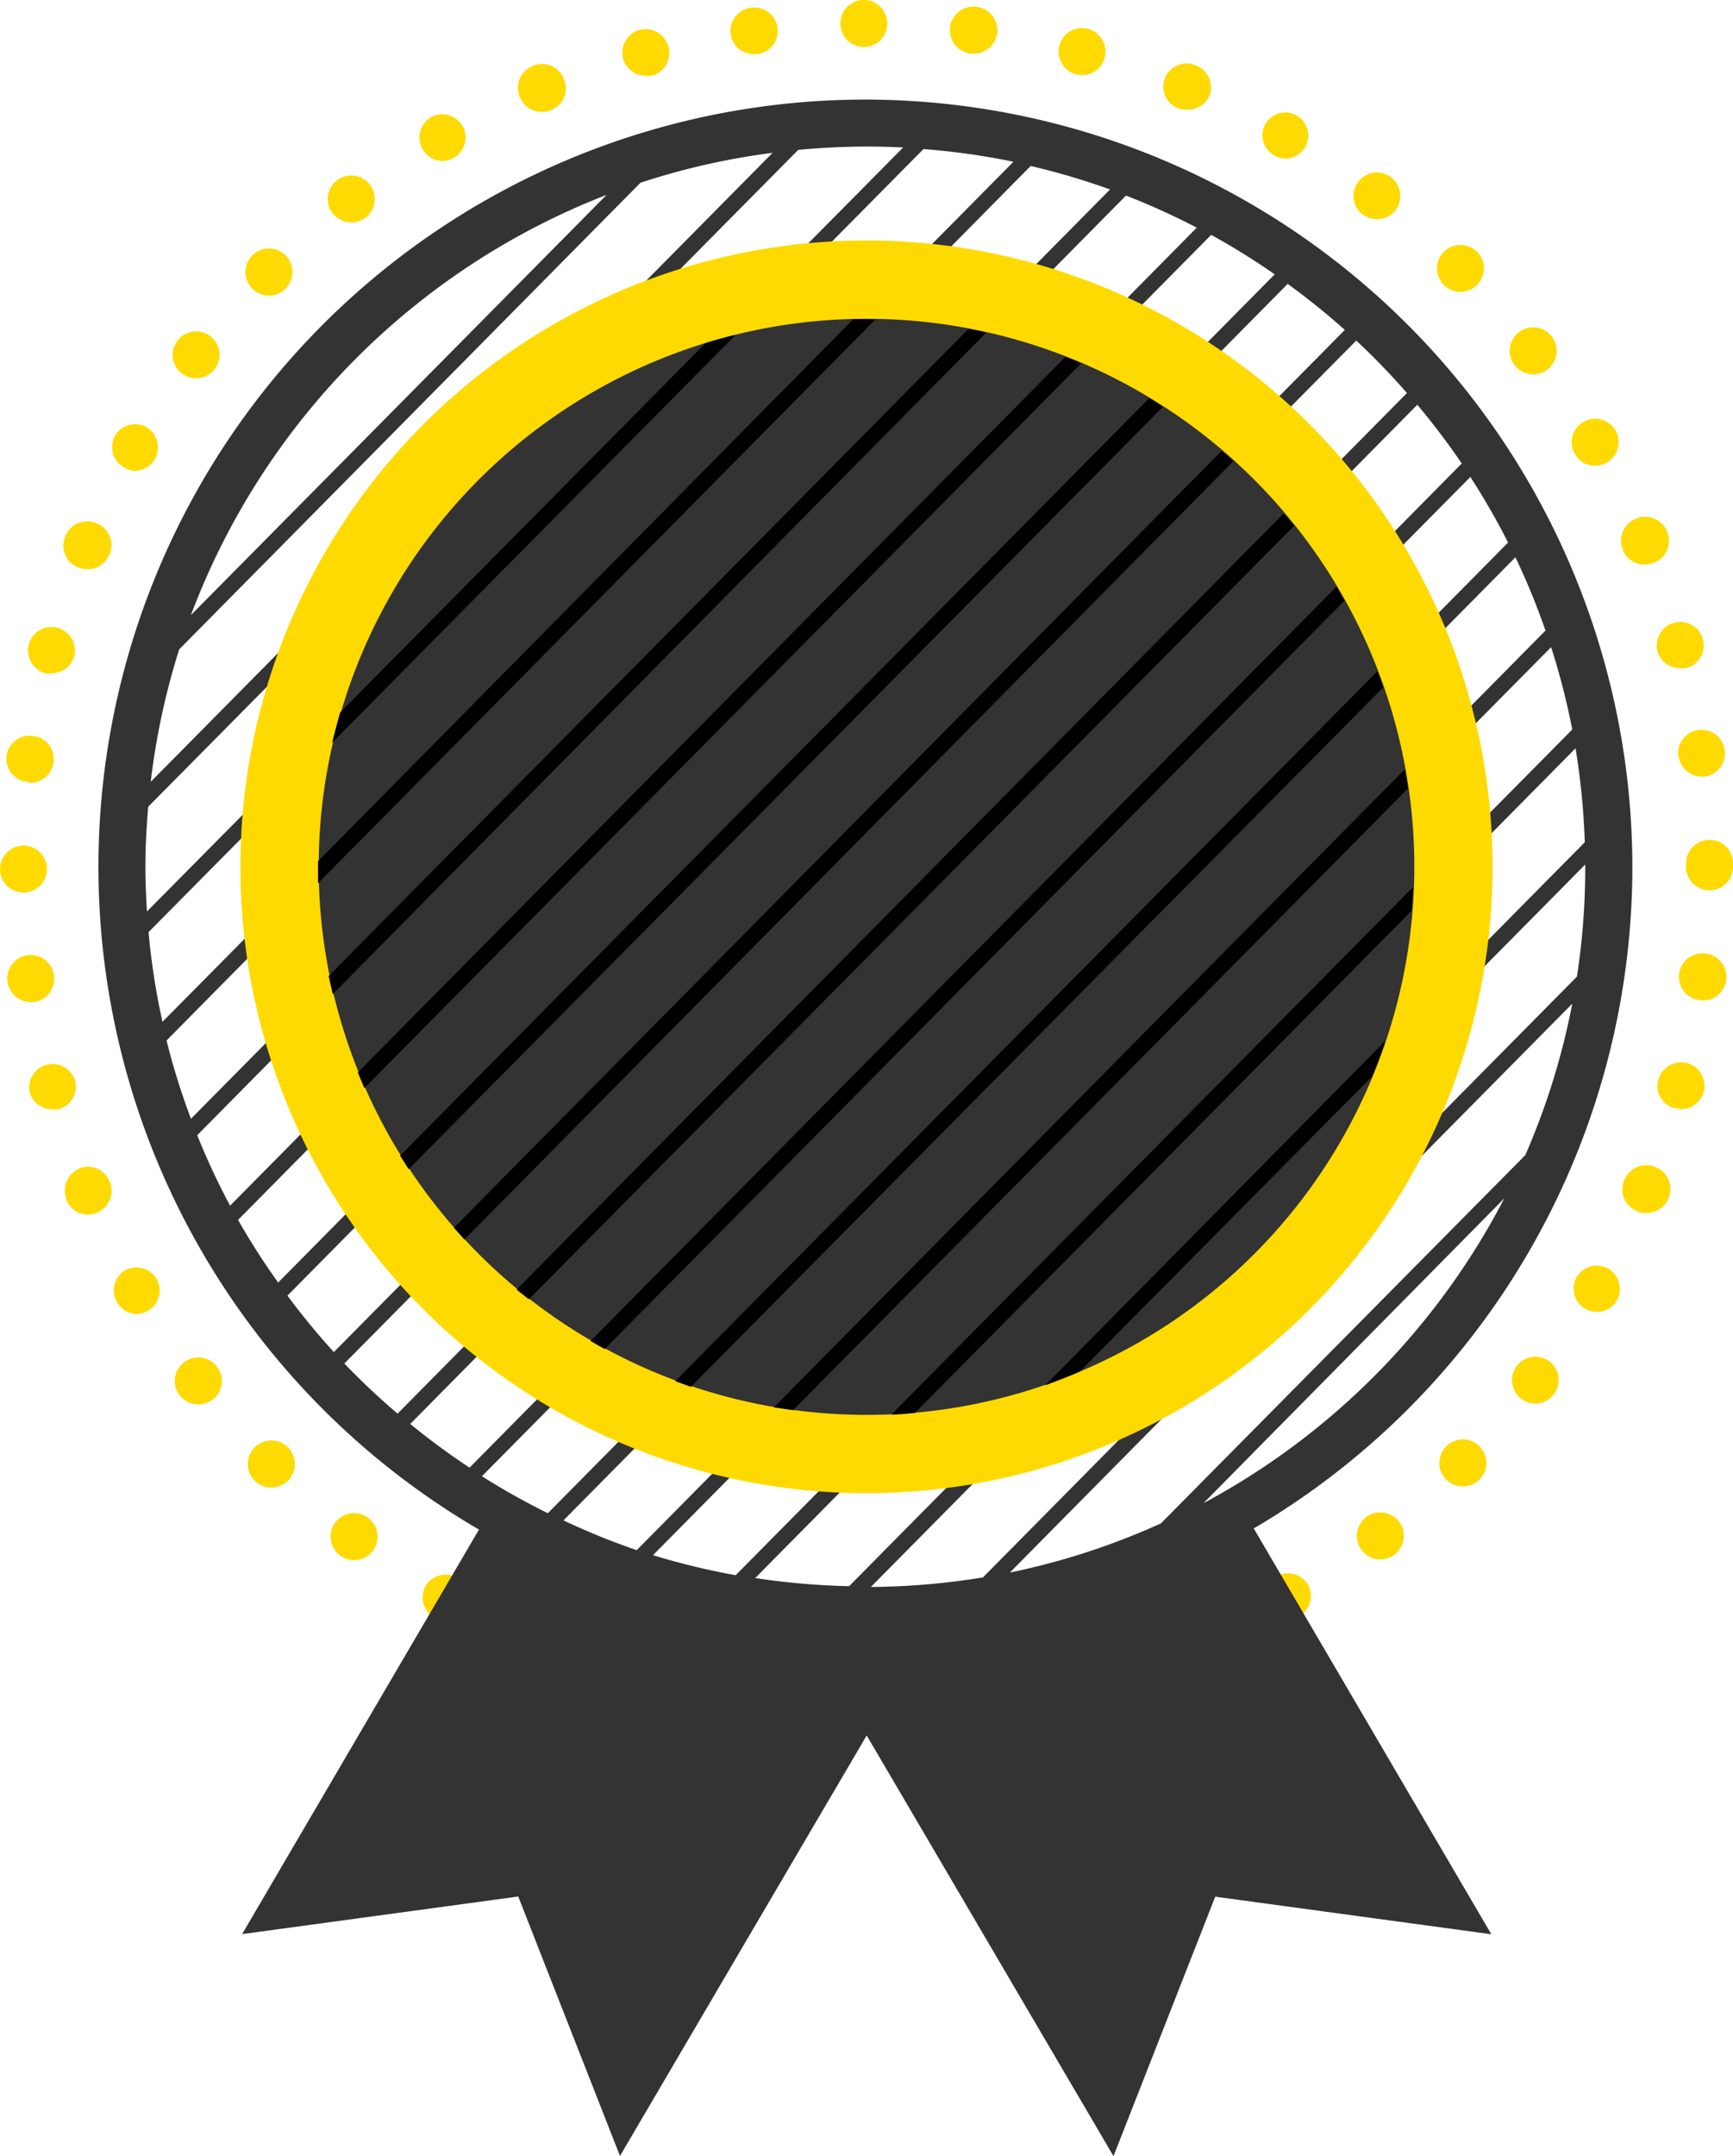 <svg xmlns="http://www.w3.org/2000/svg" viewBox="0 0 110.72 137.7"><defs><style>.cls-1{fill:#ffda00}.cls-2{fill:#333}</style></defs><title>badge</title><g id="Layer_2" data-name="Layer 2"><g id="Layer_1-2" data-name="Layer 1"><path class="cls-1" d="M53.91,109.22a1.5,1.5,0,0,1,1.5-1.5h0a1.51,1.51,0,0,1,1.51,1.5h0a1.5,1.5,0,0,1-1.5,1.5h0A1.51,1.51,0,0,1,53.91,109.22Zm-5.71,1a1.5,1.5,0,0,1-1.3-1.68h0a1.5,1.5,0,0,1,1.68-1.29h0a1.51,1.51,0,0,1,1.3,1.68h0a1.52,1.52,0,0,1-1.49,1.31h0Zm12.75-1.31a1.51,1.51,0,0,1,1.3-1.68h0a1.5,1.5,0,0,1,1.68,1.29h0a1.5,1.5,0,0,1-1.29,1.69h-.2A1.51,1.51,0,0,1,60.95,108.95Zm-19.86-.08A1.51,1.51,0,0,1,40,107h0A1.49,1.49,0,0,1,41.87,106h0a1.49,1.49,0,0,1,1.06,1.83h0a1.51,1.51,0,0,1-1.45,1.12h0A1.72,1.72,0,0,1,41.09,108.87Zm26.81-1.09A1.49,1.49,0,0,1,69,105.94h0A1.5,1.5,0,0,1,70.8,107h0a1.49,1.49,0,0,1-1.06,1.83h0a1.37,1.37,0,0,1-.39.06h0A1.49,1.49,0,0,1,67.9,107.78Zm-33.67-1.23a1.5,1.5,0,0,1-.81-2h0a1.5,1.5,0,0,1,2-.82h0a1.51,1.51,0,0,1,.81,2h0a1.51,1.51,0,0,1-1.39.92h0A1.66,1.66,0,0,1,34.23,106.55Zm40.4-.85a1.5,1.5,0,0,1,.81-2h0a1.5,1.5,0,0,1,2,.8h0a1.5,1.5,0,0,1-.81,2h0a1.48,1.48,0,0,1-.58.12h0A1.51,1.51,0,0,1,74.63,105.7Zm-46.9-2.35h0a1.51,1.51,0,0,1-.55-2h0a1.5,1.5,0,0,1,2.05-.55h0a1.49,1.49,0,0,1,.55,2h0a1.5,1.5,0,0,1-1.3.75h0A1.59,1.59,0,0,1,27.73,103.35Zm53.29-.6a1.5,1.5,0,0,1,.55-2.05h0a1.5,1.5,0,0,1,2,.55h0a1.49,1.49,0,0,1-.55,2h0a1.53,1.53,0,0,1-.75.2h0A1.5,1.5,0,0,1,81,102.75ZM21.71,99.33a1.51,1.51,0,0,1-.28-2.11h0a1.51,1.51,0,0,1,2.11-.27h0a1.51,1.51,0,0,1,.28,2.1h0a1.53,1.53,0,0,1-1.2.59h0A1.51,1.51,0,0,1,21.71,99.33ZM87,99a1.5,1.5,0,0,1,.27-2.1h0a1.52,1.52,0,0,1,2.11.27h0a1.51,1.51,0,0,1-.28,2.11h0a1.47,1.47,0,0,1-.91.31h0A1.47,1.47,0,0,1,87,99ZM16.27,94.56h0a1.5,1.5,0,0,1,0-2.12h0a1.5,1.5,0,0,1,2.13,0h0a1.51,1.51,0,0,1,0,2.12h0a1.53,1.53,0,0,1-1.06.44h0A1.49,1.49,0,0,1,16.27,94.56Zm76.13-.07a1.49,1.49,0,0,1,0-2.12h0a1.49,1.49,0,0,1,2.12,0h0a1.49,1.49,0,0,1,0,2.12h0a1.51,1.51,0,0,1-1.06.44h0A1.45,1.45,0,0,1,92.4,94.49ZM11.49,89.13A1.5,1.5,0,0,1,11.76,87h0a1.5,1.5,0,0,1,2.1.28h0a1.49,1.49,0,0,1-.27,2.1h0a1.47,1.47,0,0,1-.91.31h0A1.5,1.5,0,0,1,11.49,89.13Zm85.7.2a1.51,1.51,0,0,1-.28-2.11h0A1.51,1.51,0,0,1,99,86.95h0a1.5,1.5,0,0,1,.27,2.1h0a1.48,1.48,0,0,1-1.19.59h0A1.47,1.47,0,0,1,97.19,89.33ZM7.45,83.12h0a1.51,1.51,0,0,1,.55-2H8a1.51,1.51,0,0,1,2,.55h0a1.51,1.51,0,0,1-.55,2.05h0a1.53,1.53,0,0,1-.75.2h0A1.5,1.5,0,0,1,7.45,83.12Zm93.82.46a1.49,1.49,0,0,1-.55-2h0a1.51,1.51,0,0,1,2.05-.55h0a1.51,1.51,0,0,1,.55,2h0a1.48,1.48,0,0,1-1.3.75h0A1.42,1.42,0,0,1,101.27,83.58Zm-97-6.94a1.5,1.5,0,0,1,.8-2H5a1.5,1.5,0,0,1,2,.81H7a1.51,1.51,0,0,1-.81,2h0a1.5,1.5,0,0,1-.58.12h0A1.5,1.5,0,0,1,4.24,76.64Zm100.32.71a1.5,1.5,0,0,1-.81-2h0a1.51,1.51,0,0,1,2-.81h0a1.49,1.49,0,0,1,.81,2h0a1.5,1.5,0,0,1-1.38.93h0A1.5,1.5,0,0,1,104.56,77.35ZM1.9,69.79A1.5,1.5,0,0,1,3,68H3A1.49,1.49,0,0,1,4.79,69h0a1.49,1.49,0,0,1-1.05,1.84h0a1.35,1.35,0,0,1-.39,0h0A1.49,1.49,0,0,1,1.9,69.79Zm105.11,1a1.49,1.49,0,0,1-1.06-1.83h0a1.52,1.52,0,0,1,1.84-1.07h0a1.51,1.51,0,0,1,1.06,1.84h0a1.5,1.5,0,0,1-1.45,1.11h0A1.31,1.31,0,0,1,107,70.74ZM.48,62.7A1.5,1.5,0,0,1,1.77,61h0A1.5,1.5,0,0,1,3.45,62.3h0A1.51,1.51,0,0,1,2.16,64H2A1.51,1.51,0,0,1,.48,62.7Zm108.09,1.17a1.49,1.49,0,0,1-1.29-1.68h0A1.5,1.5,0,0,1,109,60.9h0a1.5,1.5,0,0,1,1.29,1.68h0a1.49,1.49,0,0,1-1.48,1.31h0ZM0,55.48A1.51,1.51,0,0,1,1.5,54h0A1.5,1.5,0,0,1,3,55.47H3A1.5,1.5,0,0,1,1.5,57h0A1.5,1.5,0,0,1,0,55.48Zm107.72-.12h0a.33.33,0,0,1,0-.1h0a.48.48,0,0,1,0-.12h0a1.5,1.5,0,0,1,1.49-1.5h0a1.49,1.49,0,0,1,1.51,1.49h0v.12h0v.11h0a1.5,1.5,0,0,1-1.5,1.5h0A1.5,1.5,0,0,1,107.72,55.36Zm-106-5.43a1.49,1.49,0,0,1-1.3-1.68h0A1.5,1.5,0,0,1,2.13,47h0a1.49,1.49,0,0,1,1.29,1.68h0A1.5,1.5,0,0,1,1.94,50h0Zm105.5-1.62h0a1.51,1.51,0,0,1,1.29-1.69h0a1.5,1.5,0,0,1,1.68,1.29h0a1.5,1.5,0,0,1-1.28,1.69h-.21A1.5,1.5,0,0,1,107.25,48.31ZM2.9,43a1.51,1.51,0,0,1-1.06-1.84h0a1.5,1.5,0,0,1,1.83-1.07h0a1.52,1.52,0,0,1,1.07,1.84h0A1.51,1.51,0,0,1,3.29,43h0A1.75,1.75,0,0,1,2.9,43Zm103-1.39a1.51,1.51,0,0,1,1.06-1.84h0a1.5,1.5,0,0,1,1.84,1.06h0a1.5,1.5,0,0,1-1.06,1.84h0a1.75,1.75,0,0,1-.39,0h0A1.51,1.51,0,0,1,105.89,41.6ZM5,36.24a1.49,1.49,0,0,1-.82-2h0a1.5,1.5,0,0,1,2-.82h0a1.5,1.5,0,0,1,.81,2h0a1.5,1.5,0,0,1-1.39.93h0A1.42,1.42,0,0,1,5,36.24Zm98.7-1.11a1.5,1.5,0,0,1,.8-2h0a1.51,1.51,0,0,1,2,.8h0a1.5,1.5,0,0,1-.81,2h0a1.47,1.47,0,0,1-.58.12h0A1.51,1.51,0,0,1,103.67,35.13ZM7.89,29.83a1.5,1.5,0,0,1-.55-2h0a1.51,1.51,0,0,1,2-.56h0a1.5,1.5,0,0,1,.55,2.05h0a1.5,1.5,0,0,1-1.3.75h0A1.48,1.48,0,0,1,7.89,29.83ZM100.62,29a1.49,1.49,0,0,1,.54-2.05h0a1.49,1.49,0,0,1,2.05.54h0a1.5,1.5,0,0,1-.54,2.05h0a1.5,1.5,0,0,1-.76.2h0A1.49,1.49,0,0,1,100.62,29Zm-89-5.15a1.49,1.49,0,0,1-.28-2.1h0a1.5,1.5,0,0,1,2.1-.28h0a1.5,1.5,0,0,1,.28,2.1h0a1.49,1.49,0,0,1-1.19.59h0A1.47,1.47,0,0,1,11.64,23.86Zm85.15-.52a1.5,1.5,0,0,1,.27-2.11h0a1.49,1.49,0,0,1,2.1.27h0a1.49,1.49,0,0,1-.27,2.1h0a1.42,1.42,0,0,1-.91.32h0A1.49,1.49,0,0,1,96.79,23.34ZM16.12,18.43a1.5,1.5,0,0,1,0-2.12h0a1.5,1.5,0,0,1,2.12,0h0a1.49,1.49,0,0,1,0,2.12h0a1.46,1.46,0,0,1-1.06.45h0A1.51,1.51,0,0,1,16.12,18.43Zm76.13-.22a1.51,1.51,0,0,1,0-2.13h0a1.5,1.5,0,0,1,2.12,0h0a1.5,1.5,0,0,1,0,2.12h0a1.53,1.53,0,0,1-1.07.44h0A1.51,1.51,0,0,1,92.25,18.21Zm-71-4.58a1.52,1.52,0,0,1,.27-2.11h0a1.51,1.51,0,0,1,2.11.27h0a1.51,1.51,0,0,1-.27,2.11h0a1.52,1.52,0,0,1-.92.31h0A1.51,1.51,0,0,1,21.27,13.63Zm65.82.08h0a1.49,1.49,0,0,1-.29-2.1h0a1.5,1.5,0,0,1,2.1-.29h0a1.52,1.52,0,0,1,.28,2.11h0A1.53,1.53,0,0,1,88,14h0A1.55,1.55,0,0,1,87.09,13.71ZM27,9.53a1.51,1.51,0,0,1,.54-2.05h0a1.51,1.51,0,0,1,2,.54h0A1.51,1.51,0,0,1,29,10.08h0a1.53,1.53,0,0,1-.75.2h0A1.51,1.51,0,0,1,27,9.53Zm54.39.39a1.49,1.49,0,0,1-.55-2h0a1.48,1.48,0,0,1,2-.55h0a1.49,1.49,0,0,1,.56,2h0a1.49,1.49,0,0,1-1.3.76h0A1.56,1.56,0,0,1,81.39,9.92ZM33.22,6.22a1.5,1.5,0,0,1,.8-2h0a1.49,1.49,0,0,1,2,.81h0a1.49,1.49,0,0,1-.8,2h0a1.5,1.5,0,0,1-.58.11h0A1.49,1.49,0,0,1,33.22,6.22Zm42,.68A1.49,1.49,0,0,1,74.42,5h0a1.5,1.5,0,0,1,2-.82h0a1.5,1.5,0,0,1,.82,2h0A1.5,1.5,0,0,1,75.81,7h0A1.46,1.46,0,0,1,75.24,6.9ZM39.81,3.75a1.51,1.51,0,0,1,1.06-1.84h0A1.51,1.51,0,0,1,42.71,3h0a1.5,1.5,0,0,1-1.06,1.84h0a1.31,1.31,0,0,1-.39,0h0A1.5,1.5,0,0,1,39.81,3.75Zm28.94,1a1.51,1.51,0,0,1-1.07-1.84h0a1.5,1.5,0,0,1,1.83-1.07h0a1.51,1.51,0,0,1,1.07,1.84h0a1.51,1.51,0,0,1-1.45,1.12h0A1.64,1.64,0,0,1,68.75,4.73ZM46.68,2.17A1.5,1.5,0,0,1,48,.49h0a1.5,1.5,0,0,1,1.68,1.29h0a1.5,1.5,0,0,1-1.29,1.68h-.2A1.49,1.49,0,0,1,46.68,2.17ZM62,3.42a1.5,1.5,0,0,1-1.3-1.68h0A1.5,1.5,0,0,1,62.41.44h0a1.51,1.51,0,0,1,1.3,1.68h0a1.51,1.51,0,0,1-1.49,1.31H62ZM53.69,1.5A1.5,1.5,0,0,1,55.19,0h0a1.5,1.5,0,0,1,1.5,1.49h0A1.5,1.5,0,0,1,55.2,3h0A1.5,1.5,0,0,1,53.69,1.5Z"/><path class="cls-2" d="M55.36,102.69a47.81,47.81,0,0,1-4.92-.26l20.7,35.27,6.5-16.57,17.64,2.4-16-27.32A47,47,0,0,1,55.36,102.69Z"/><path class="cls-2" d="M55.36,102.69A47,47,0,0,1,31.47,96.2l-16,27.32,17.64-2.4,6.5,16.57,20.7-35.27A47.81,47.81,0,0,1,55.36,102.69Z"/><path class="cls-2" d="M55.29,6.36a49,49,0,1,0,49,49A49.05,49.05,0,0,0,55.29,6.36Zm7.51,94.38a46.08,46.08,0,0,1-7.16.61l45.64-46.14s0-.09,0-.13,0,.19,0,.29a46.17,46.17,0,0,1-.53,7ZM100.45,64.1a45.6,45.6,0,0,1-3,9.67L74.17,97.29a45.59,45.59,0,0,1-9.65,3.14ZM93.94,30.46a46,46,0,0,1,2.41,4.19L35,96.64a46,46,0,0,1-4.21-2.36ZM30,93.73a46.27,46.27,0,0,1-3.79-2.79L90.55,25.85a46.26,46.26,0,0,1,2.84,3.75ZM96.82,35.59a45.71,45.71,0,0,1,1.92,4.68L40.68,99A45.68,45.68,0,0,1,36,97.1Zm2.28,5.74a45.58,45.58,0,0,1,1.35,5.26L47,100.6a45.65,45.65,0,0,1-5.28-1.28Zm1.56,6.46a46,46,0,0,1,.59,6l-47,47.51a46.13,46.13,0,0,1-6-.52ZM65.85,10.6a45.61,45.61,0,0,1,5.07,1.5L12.2,71.45a45.59,45.59,0,0,1-1.56-5ZM10.38,65.26a45.77,45.77,0,0,1-.89-5.73L59,9.52a45.85,45.85,0,0,1,5.75.81ZM71.94,12.49a45.78,45.78,0,0,1,4.52,2.05L14.7,77a45.8,45.8,0,0,1-2.1-4.5ZM77.38,15a46.09,46.09,0,0,1,4.06,2.52L17.77,81.91a46.08,46.08,0,0,1-2.56-4ZM50.93,9.57l-1.4.16Zm-1.56.18L9.63,49.93a45.66,45.66,0,0,1,1.82-8.46l29.47-29.8A45.62,45.62,0,0,1,49.36,9.76Zm-9,2.11-1.26.45Zm-1.62.59L12.2,39.28A46.23,46.23,0,0,1,38.74,12.45ZM12.06,39.66l0-.11ZM9.62,50q-.09.74-.15,1.48C9.51,51,9.56,50.48,9.62,50Zm-.15,1.52L51,9.57c1.43-.13,2.88-.21,4.34-.21q1.19,0,2.36.06L9.39,58.21c-.06-.94-.1-1.89-.1-2.85C9.29,54.06,9.36,52.78,9.47,51.51Zm8.89,31.23L82.27,18.13a46.34,46.34,0,0,1,3.65,2.94L21.33,86.35A46.36,46.36,0,0,1,18.36,82.74ZM22,87.08,86.65,21.75a46.39,46.39,0,0,1,3.24,3.35L25.4,90.28A46.4,46.4,0,0,1,22,87.08ZM74.49,97.15c.6-.27,1.18-.56,1.76-.86Q75.39,96.73,74.49,97.15ZM76.89,96,96.11,76.53A46.31,46.31,0,0,1,76.89,96ZM97.23,74.22q-.42.94-.89,1.85Q96.81,75.16,97.23,74.22Z"/><path class="cls-2" d="M55.36,92.86a37.5,37.5,0,1,1,37.5-37.5A37.54,37.54,0,0,1,55.36,92.86Z"/><path class="cls-1" d="M55.36,20.36a35,35,0,1,1-35,35,35,35,0,0,1,35-35m0-5a40,40,0,1,0,40,40,40,40,0,0,0-40-40Z"/><path d="M55.31,20.38l-.79,0L20.32,55c0,.14,0,.27,0,.41,0,.34,0,.67,0,1l35.6-36Z"/><path d="M61.88,21,21,62.33c.08.39.17.77.26,1.16L63,21.25Z"/><path d="M68.07,22.79,22.86,68.49q.2.5.42,1L69.08,23.2Z"/><path d="M73.42,25.43,25.56,73.81l.55.86L74.28,26Z"/><path d="M78.05,28.79,29,78.41l.67.75L78.81,29.44Z"/><path d="M82,32.8,33,82.36l.79.62L82.68,33.58Z"/><path d="M85.38,37.47,37.73,85.64l.9.52L85.89,38.37C85.73,38.07,85.56,37.77,85.38,37.47Z"/><path d="M88,42.87,43.14,88.21l1,.36L88.37,43.9Q88.19,43.38,88,42.87Z"/><path d="M89.74,49.14,49.44,89.88l1.23.18L89.95,50.36C89.89,50,89.82,49.55,89.74,49.14Z"/><path d="M56.95,90.34c.51,0,1-.06,1.51-.11L90.19,58.16c0-.5.07-1,.09-1.51Z"/><path d="M69,87.58,87.65,68.76c.31-.75.59-1.51.85-2.28l-21.73,22C67.54,88.18,68.3,87.9,69,87.58Z"/><path d="M45.08,21.91,21.73,45.5q-.28,1-.51,1.93L47,21.38C46.35,21.54,45.71,21.71,45.08,21.91Z"/></g></g></svg>